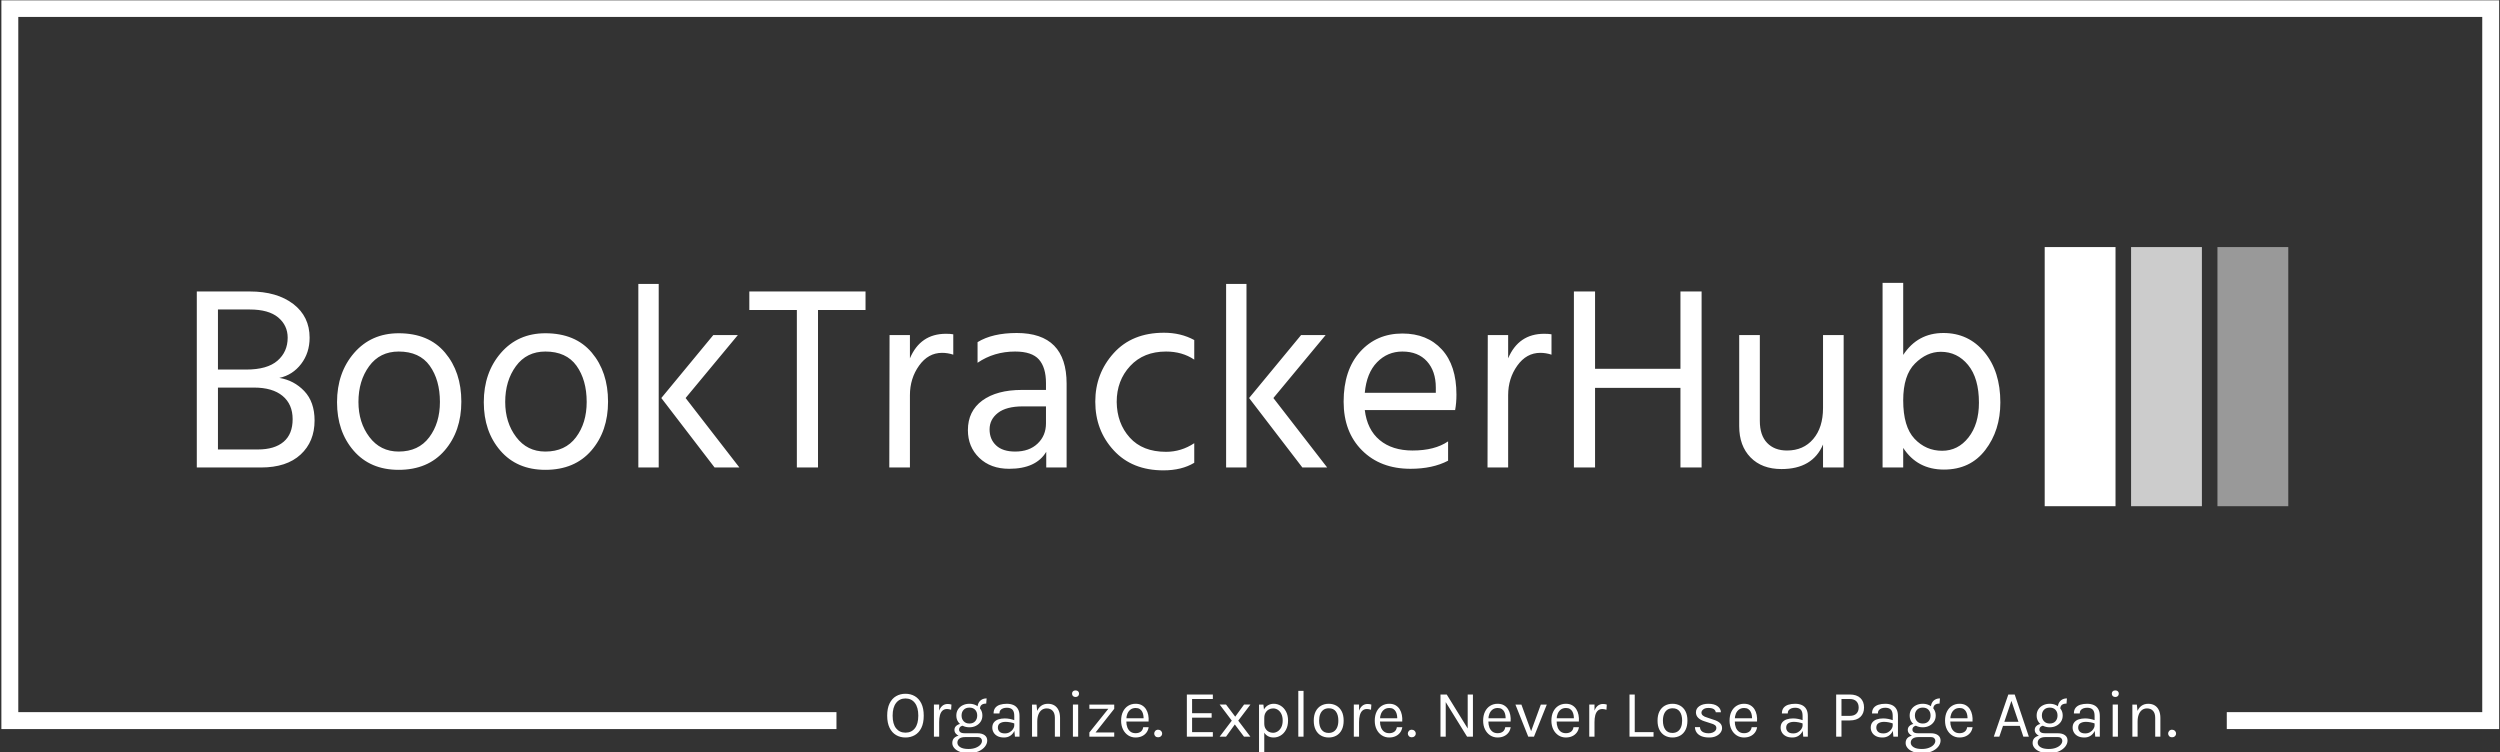 <svg xmlns="http://www.w3.org/2000/svg" version="1.1" xmlns:xlink="http://www.w3.org/1999/xlink" xmlns:svgjs="http://svgjs.dev/svgjs" width="2000" height="602" viewBox="0 0 2000 602"><rect x="0" y="0" width="2000" height="602" fill="#333333" stroke="none"/><g transform="matrix(1,0,0,1,0.213,0.288)"><svg viewBox="0 0 375 113" data-background-color="#ffffff" preserveAspectRatio="xMidYMid meet" height="602" width="2000" xmlns="http://www.w3.org/2000/svg" xmlns:xlink="http://www.w3.org/1999/xlink"><g id="tight-bounds" transform="matrix(1,0,0,1,-0.04,-0.054)"><svg viewBox="0 0 375.08 113.108" height="113.108" width="375.08"><g><svg></svg></g><g><svg viewBox="0 0 375.08 113.108" height="113.108" width="375.08"><g transform="matrix(1,0,0,1,-10.22,-68.86)"><path d="M10.22 178.34v-109.48h375.08v109.48l-40.9 0 0-2.539h38.361v-104.402h-370.002v104.402l122.862 0 0 2.539z" fill="#ffffff" fill-rule="nonzero" stroke="none" stroke-width="1" stroke-linecap="butt" stroke-linejoin="miter" stroke-miterlimit="10" stroke-dasharray="" stroke-dashoffset="0" font-family="none" font-weight="none" font-size="none" text-anchor="none" style="mix-blend-mode: normal" data-fill-palette-color="tertiary"></path><g><path d="M145.982 179.607v0c-0.525 0-0.993-0.121-1.406-0.363-0.414-0.242-0.74-0.606-0.978-1.091-0.239-0.487-0.359-1.095-0.36-1.824v0c0-0.74 0.12-1.352 0.36-1.838 0.238-0.487 0.564-0.85 0.978-1.09 0.413-0.241 0.882-0.361 1.406-0.361v0c0.525 0 0.994 0.121 1.409 0.363 0.413 0.242 0.739 0.607 0.978 1.094 0.238 0.488 0.357 1.099 0.357 1.832v0c0 0.736-0.119 1.347-0.357 1.834-0.239 0.486-0.566 0.847-0.978 1.085-0.414 0.239-0.884 0.359-1.409 0.359zM145.982 178.881v0c0.596 0 1.066-0.217 1.411-0.652 0.344-0.433 0.517-1.07 0.516-1.91v0c0-0.825-0.172-1.459-0.516-1.905-0.344-0.445-0.814-0.668-1.411-0.668v0c-0.588 0-1.056 0.223-1.404 0.67-0.348 0.448-0.523 1.085-0.522 1.913v0c0 0.837 0.174 1.472 0.522 1.904 0.348 0.432 0.816 0.648 1.404 0.648zM151.043 179.486h-0.787v-4.832h0.787zM151.043 177.307h-0.245c0-0.612 0.059-1.12 0.178-1.525 0.117-0.406 0.289-0.709 0.517-0.908 0.227-0.2 0.504-0.301 0.831-0.301v0c0.108 0 0.206 0.007 0.294 0.023 0.089 0.015 0.179 0.038 0.271 0.068v0l-0.051 0.777c-0.096-0.031-0.198-0.057-0.308-0.079-0.112-0.022-0.21-0.032-0.297-0.032v0c-0.286 0-0.517 0.081-0.692 0.244-0.175 0.163-0.302 0.392-0.381 0.688-0.078 0.296-0.117 0.644-0.117 1.045zM155.445 181.968v0c-0.494 0-0.923-0.07-1.287-0.21-0.363-0.139-0.644-0.325-0.844-0.559-0.2-0.234-0.301-0.492-0.3-0.775v0c0-0.373 0.137-0.658 0.411-0.855 0.273-0.196 0.627-0.295 1.062-0.295v0l0.433 0.273c-0.363 0-0.644 0.076-0.843 0.228-0.198 0.151-0.297 0.357-0.297 0.619v0c0 0.262 0.141 0.484 0.424 0.666 0.282 0.182 0.696 0.272 1.241 0.272v0c0.404 0 0.757-0.058 1.061-0.173 0.305-0.116 0.543-0.267 0.713-0.454 0.169-0.187 0.254-0.388 0.254-0.603v0c0-0.151-0.055-0.281-0.166-0.392-0.112-0.109-0.282-0.163-0.51-0.163v0h-1.877c-0.327 0-0.609-0.05-0.845-0.15-0.237-0.1-0.419-0.23-0.547-0.391-0.128-0.161-0.192-0.338-0.191-0.529v0c0-0.202 0.057-0.373 0.171-0.514 0.114-0.141 0.263-0.249 0.446-0.323 0.183-0.074 0.381-0.111 0.593-0.111v0l0.152 0.293c-0.101 0-0.202 0.023-0.305 0.068-0.104 0.044-0.19 0.112-0.258 0.202-0.069 0.089-0.103 0.2-0.103 0.335v0c0 0.155 0.064 0.284 0.191 0.387 0.128 0.105 0.36 0.157 0.696 0.158v0h1.877c0.455 0 0.812 0.096 1.071 0.286 0.261 0.192 0.391 0.46 0.392 0.803v0c0 0.316-0.112 0.619-0.337 0.91-0.226 0.292-0.549 0.531-0.969 0.716-0.421 0.187-0.924 0.28-1.509 0.281zM155.586 178.074v0c-0.37 0-0.703-0.074-1-0.222-0.299-0.148-0.534-0.355-0.707-0.621-0.174-0.265-0.26-0.572-0.26-0.922v0c0-0.354 0.087-0.663 0.26-0.929 0.172-0.266 0.408-0.472 0.707-0.617 0.297-0.147 0.631-0.22 1-0.22v0c0.359 0 0.686 0.073 0.981 0.22 0.295 0.145 0.529 0.351 0.704 0.617 0.175 0.265 0.262 0.574 0.262 0.929v0c0 0.35-0.087 0.657-0.262 0.922-0.175 0.266-0.41 0.473-0.704 0.621-0.295 0.148-0.621 0.222-0.981 0.222zM155.586 177.509v0c0.37 0 0.658-0.114 0.864-0.343 0.204-0.229 0.307-0.514 0.306-0.857v0c0-0.354-0.102-0.64-0.306-0.86-0.206-0.221-0.494-0.331-0.864-0.331v0c-0.367 0-0.656 0.11-0.865 0.331-0.21 0.219-0.315 0.506-0.315 0.86v0c0 0.343 0.105 0.629 0.315 0.857 0.21 0.229 0.498 0.343 0.865 0.343zM157.17 175.31v0l-0.373-0.152c0-0.282 0.056-0.531 0.167-0.744 0.11-0.214 0.268-0.38 0.472-0.498 0.206-0.12 0.45-0.18 0.733-0.18v0l-0.061 0.777c-0.303 0-0.535 0.065-0.696 0.194-0.161 0.129-0.242 0.33-0.242 0.603zM163.108 179.486h-0.686l-0.101-1.059v-2.068c0-0.434-0.093-0.747-0.278-0.936-0.184-0.19-0.461-0.284-0.832-0.285v0c-0.208 0-0.398 0.03-0.569 0.091-0.169 0.061-0.304 0.154-0.403 0.281-0.098 0.125-0.147 0.287-0.147 0.486v0h-0.878c0-0.35 0.085-0.632 0.256-0.846 0.172-0.214 0.408-0.369 0.708-0.464 0.301-0.096 0.646-0.143 1.033-0.143v0c0.37 0 0.697 0.062 0.983 0.186 0.286 0.125 0.51 0.323 0.672 0.593 0.161 0.27 0.242 0.623 0.242 1.057v0zM160.778 179.607v0c-0.397 0-0.725-0.071-0.985-0.212-0.258-0.141-0.451-0.325-0.579-0.55-0.128-0.225-0.192-0.461-0.192-0.711v0c0-0.327 0.081-0.593 0.244-0.796 0.163-0.206 0.385-0.356 0.668-0.452 0.282-0.096 0.601-0.143 0.955-0.144v0c0.252 0 0.504 0.025 0.758 0.075 0.254 0.051 0.502 0.12 0.745 0.208v0 0.494c-0.202-0.081-0.43-0.145-0.684-0.192-0.254-0.047-0.487-0.071-0.698-0.07v0c-0.323 0-0.595 0.067-0.818 0.2-0.222 0.132-0.333 0.358-0.332 0.677v0c0 0.235 0.085 0.437 0.254 0.606 0.169 0.168 0.441 0.252 0.815 0.252v0c0.262 0 0.498-0.061 0.708-0.184 0.21-0.124 0.376-0.278 0.498-0.462 0.124-0.186 0.186-0.371 0.186-0.555v0h0.192c0 0.323-0.07 0.622-0.21 0.898-0.14 0.276-0.339 0.498-0.597 0.666-0.26 0.168-0.569 0.252-0.928 0.252zM169.195 179.486h-0.777v-2.834c0-0.461-0.11-0.812-0.331-1.052-0.219-0.241-0.519-0.361-0.899-0.361v0c-0.289 0-0.539 0.079-0.751 0.236-0.213 0.159-0.376 0.385-0.49 0.68-0.114 0.293-0.172 0.644-0.172 1.051v0h-0.302c0-0.562 0.074-1.042 0.222-1.438 0.148-0.397 0.364-0.7 0.647-0.91 0.285-0.21 0.631-0.315 1.037-0.315v0c0.381 0 0.706 0.085 0.977 0.254 0.27 0.169 0.478 0.412 0.623 0.729 0.144 0.316 0.216 0.691 0.216 1.126v0zM165.775 179.486h-0.787v-4.822h0.676l0.111 1.11zM171.521 173.524v0c-0.161 0-0.289-0.046-0.383-0.139-0.094-0.093-0.141-0.215-0.141-0.365v0c0-0.148 0.047-0.266 0.141-0.353 0.094-0.087 0.222-0.131 0.383-0.131v0c0.161 0 0.289 0.044 0.384 0.131 0.094 0.087 0.141 0.205 0.141 0.353v0c0 0.151-0.047 0.272-0.141 0.365-0.094 0.093-0.222 0.139-0.384 0.139zM171.915 179.486h-0.787v-4.832h0.787zM177.332 179.486h-3.732v-0.635l2.844-3.551h-2.844v-0.636h3.732v0.636l-2.804 3.551h2.804zM180.544 179.607v0c-0.417 0-0.79-0.107-1.118-0.32-0.327-0.214-0.586-0.51-0.776-0.89-0.19-0.379-0.284-0.816-0.285-1.312v0c0-0.529 0.094-0.983 0.283-1.362 0.188-0.381 0.447-0.673 0.774-0.875 0.328-0.203 0.702-0.305 1.122-0.305v0c0.367 0 0.68 0.074 0.938 0.222 0.26 0.148 0.468 0.348 0.626 0.599 0.159 0.253 0.269 0.538 0.331 0.856 0.062 0.317 0.079 0.646 0.052 0.986v0h-3.49v-0.484h2.972l-0.232 0.151c0.009-0.199-0.002-0.397-0.035-0.595-0.031-0.199-0.09-0.381-0.177-0.547-0.087-0.167-0.21-0.301-0.369-0.401-0.157-0.101-0.359-0.151-0.606-0.151v0c-0.309 0-0.568 0.079-0.776 0.236-0.208 0.159-0.365 0.367-0.469 0.623-0.105 0.257-0.157 0.535-0.157 0.835v0 0.323c0 0.336 0.051 0.637 0.153 0.902 0.104 0.266 0.258 0.477 0.462 0.632 0.206 0.155 0.465 0.232 0.777 0.232v0c0.313 0 0.571-0.076 0.773-0.228 0.202-0.151 0.324-0.374 0.367-0.67v0h0.817c-0.05 0.32-0.164 0.595-0.343 0.825-0.178 0.23-0.404 0.407-0.68 0.531-0.276 0.125-0.587 0.188-0.934 0.187zM183.335 179.016v0c0-0.157 0.055-0.293 0.165-0.407 0.112-0.114 0.252-0.172 0.42-0.172v0c0.168 0 0.311 0.057 0.427 0.172 0.118 0.114 0.178 0.25 0.178 0.407v0c0 0.159-0.059 0.292-0.178 0.4-0.117 0.108-0.26 0.161-0.427 0.161v0c-0.168 0-0.308-0.054-0.42-0.163-0.11-0.11-0.165-0.243-0.165-0.398zM192.141 179.486h-3.904v-6.335h3.904v0.676h-3.117v2.128h2.936v0.676h-2.936v2.169h3.117zM194.119 179.486h-0.959l1.826-2.411-1.826-2.421h0.959l1.382 1.826 1.331-1.826h0.959l-1.836 2.421 1.826 2.411h-0.959l-1.382-1.836zM201.265 179.607v0c-0.352 0-0.659-0.081-0.92-0.242-0.261-0.161-0.462-0.397-0.603-0.708-0.141-0.312-0.212-0.691-0.212-1.138v0h0.333c0 0.299 0.063 0.551 0.188 0.757 0.124 0.204 0.286 0.36 0.486 0.466 0.2 0.106 0.413 0.159 0.637 0.159v0c0.242 0 0.474-0.07 0.696-0.21 0.222-0.14 0.404-0.346 0.545-0.617 0.141-0.273 0.212-0.609 0.212-1.009v0c0-0.383-0.065-0.712-0.194-0.984-0.129-0.272-0.303-0.48-0.522-0.626-0.218-0.144-0.46-0.216-0.727-0.216v0c-0.229 0-0.444 0.055-0.645 0.166-0.202 0.112-0.365 0.274-0.488 0.488-0.125 0.213-0.188 0.475-0.188 0.789v0h-0.333c0-0.468 0.077-0.861 0.232-1.179 0.155-0.317 0.365-0.557 0.632-0.718 0.265-0.161 0.562-0.242 0.891-0.242v0c0.377 0 0.728 0.101 1.056 0.303 0.326 0.202 0.589 0.491 0.79 0.867 0.202 0.377 0.303 0.827 0.303 1.352v0c0 0.531-0.102 0.987-0.305 1.366-0.203 0.381-0.469 0.672-0.799 0.874-0.33 0.202-0.685 0.303-1.065 0.302zM199.863 181.857h-0.787v-7.193h0.656l0.131 1.13zM205.76 179.486h-0.786v-6.88h0.786zM209.543 179.607v0c-0.434 0-0.821-0.096-1.158-0.288-0.338-0.191-0.604-0.475-0.799-0.852-0.195-0.377-0.293-0.841-0.292-1.392v0c0-0.554 0.098-1.019 0.292-1.394 0.195-0.375 0.461-0.659 0.799-0.851 0.338-0.191 0.724-0.286 1.158-0.287v0c0.43 0 0.814 0.096 1.152 0.287 0.338 0.192 0.603 0.476 0.797 0.851 0.194 0.375 0.291 0.84 0.291 1.394v0c0 0.551-0.097 1.016-0.291 1.392-0.194 0.377-0.459 0.66-0.797 0.852-0.338 0.192-0.722 0.289-1.152 0.288zM209.523 178.921v0c0.312 0 0.578-0.075 0.797-0.224 0.218-0.151 0.383-0.364 0.497-0.639 0.113-0.276 0.169-0.603 0.169-0.983v0c0-0.576-0.12-1.029-0.359-1.36-0.238-0.331-0.593-0.496-1.063-0.496v0c-0.316 0-0.583 0.075-0.801 0.224-0.217 0.149-0.381 0.363-0.495 0.642-0.112 0.277-0.167 0.607-0.167 0.99v0c0 0.568 0.12 1.018 0.359 1.35 0.241 0.331 0.595 0.496 1.063 0.496zM214.097 179.486h-0.787v-4.832h0.787zM214.097 177.307h-0.242c0-0.612 0.059-1.12 0.178-1.525 0.117-0.406 0.289-0.709 0.516-0.908 0.227-0.2 0.504-0.301 0.829-0.301v0c0.108 0 0.206 0.007 0.295 0.023 0.09 0.015 0.18 0.038 0.27 0.068v0l-0.05 0.777c-0.094-0.031-0.196-0.057-0.307-0.079-0.112-0.022-0.211-0.032-0.298-0.032v0c-0.285 0-0.515 0.081-0.69 0.244-0.175 0.163-0.302 0.392-0.382 0.688-0.079 0.296-0.119 0.644-0.119 1.045zM218.633 179.607v0c-0.417 0-0.79-0.107-1.118-0.32-0.328-0.214-0.587-0.51-0.777-0.89-0.19-0.379-0.284-0.816-0.284-1.312v0c0-0.529 0.094-0.983 0.282-1.362 0.188-0.381 0.446-0.673 0.773-0.875 0.328-0.203 0.703-0.305 1.124-0.305v0c0.366 0 0.679 0.074 0.938 0.222 0.258 0.148 0.467 0.348 0.625 0.599 0.157 0.253 0.267 0.538 0.329 0.856 0.063 0.317 0.081 0.646 0.055 0.986v0h-3.491v-0.484h2.97l-0.232 0.151c0.011-0.199 0-0.397-0.032-0.595-0.032-0.199-0.092-0.381-0.18-0.547-0.087-0.167-0.21-0.301-0.367-0.401-0.159-0.101-0.36-0.151-0.605-0.151v0c-0.309 0-0.568 0.079-0.777 0.236-0.208 0.159-0.365 0.367-0.47 0.623-0.104 0.257-0.155 0.535-0.155 0.835v0 0.323c0 0.336 0.051 0.637 0.153 0.902 0.102 0.266 0.256 0.477 0.462 0.632 0.204 0.155 0.463 0.232 0.777 0.232v0c0.312 0 0.569-0.076 0.77-0.228 0.202-0.151 0.325-0.374 0.37-0.67v0h0.817c-0.051 0.32-0.165 0.595-0.343 0.825-0.179 0.23-0.406 0.407-0.682 0.531-0.276 0.125-0.586 0.188-0.932 0.187zM221.421 179.016v0c0-0.157 0.056-0.293 0.168-0.407 0.11-0.114 0.25-0.172 0.417-0.172v0c0.168 0 0.311 0.057 0.43 0.172 0.117 0.114 0.176 0.25 0.176 0.407v0c0 0.159-0.059 0.292-0.176 0.4-0.118 0.108-0.262 0.161-0.43 0.161v0c-0.168 0-0.307-0.054-0.417-0.163-0.112-0.11-0.167-0.243-0.168-0.398zM226.324 179.486v-6.335h0.938l3.218 5.215h-0.07v-5.215h0.786v6.335h-0.877l-3.329-5.387h0.121v5.387zM234.909 179.607v0c-0.417 0-0.79-0.107-1.118-0.32-0.327-0.214-0.586-0.51-0.777-0.89-0.19-0.379-0.284-0.816-0.284-1.312v0c0-0.529 0.094-0.983 0.282-1.362 0.188-0.381 0.447-0.673 0.775-0.875 0.328-0.203 0.702-0.305 1.122-0.305v0c0.367 0 0.68 0.074 0.938 0.222 0.26 0.148 0.468 0.348 0.626 0.599 0.159 0.253 0.269 0.538 0.33 0.856 0.062 0.317 0.079 0.646 0.053 0.986v0h-3.491v-0.484h2.972l-0.232 0.151c0.009-0.199-0.002-0.397-0.034-0.595-0.031-0.199-0.09-0.381-0.177-0.547-0.087-0.167-0.21-0.301-0.37-0.401-0.157-0.101-0.359-0.151-0.605-0.151v0c-0.309 0-0.568 0.079-0.777 0.236-0.208 0.159-0.365 0.367-0.468 0.623-0.105 0.257-0.157 0.535-0.157 0.835v0 0.323c0 0.336 0.051 0.637 0.153 0.902 0.104 0.266 0.258 0.477 0.462 0.632 0.206 0.155 0.465 0.232 0.777 0.232v0c0.313 0 0.571-0.076 0.773-0.228 0.202-0.151 0.324-0.374 0.367-0.67v0h0.817c-0.05 0.32-0.164 0.595-0.343 0.825-0.178 0.23-0.404 0.407-0.68 0.531-0.276 0.125-0.587 0.188-0.934 0.187zM239.505 179.486l-1.927-4.822h0.898l1.513 4.146h-0.111l1.514-4.146h0.897l-1.926 4.822zM245.158 179.607v0c-0.417 0-0.79-0.107-1.117-0.32-0.327-0.214-0.586-0.51-0.777-0.89-0.19-0.379-0.284-0.816-0.285-1.312v0c0-0.529 0.094-0.983 0.283-1.362 0.188-0.381 0.447-0.673 0.775-0.875 0.328-0.203 0.702-0.305 1.121-0.305v0c0.367 0 0.68 0.074 0.939 0.222 0.26 0.148 0.468 0.348 0.625 0.599 0.159 0.253 0.269 0.538 0.331 0.856 0.062 0.317 0.079 0.646 0.052 0.986v0h-3.49v-0.484h2.972l-0.232 0.151c0.009-0.199-0.002-0.397-0.034-0.595-0.031-0.199-0.09-0.381-0.178-0.547-0.087-0.167-0.21-0.301-0.369-0.401-0.157-0.101-0.359-0.151-0.605-0.151v0c-0.309 0-0.568 0.079-0.777 0.236-0.208 0.159-0.365 0.367-0.468 0.623-0.105 0.257-0.157 0.535-0.158 0.835v0 0.323c0 0.336 0.051 0.637 0.154 0.902 0.104 0.266 0.258 0.477 0.462 0.632 0.206 0.155 0.465 0.232 0.776 0.232v0c0.313 0 0.571-0.076 0.773-0.228 0.202-0.151 0.324-0.374 0.367-0.67v0h0.818c-0.05 0.32-0.164 0.595-0.343 0.825-0.178 0.23-0.404 0.407-0.68 0.531-0.276 0.125-0.587 0.188-0.935 0.187zM249.452 179.486h-0.787v-4.832h0.787zM249.452 177.307h-0.242c0-0.612 0.059-1.12 0.175-1.525 0.118-0.406 0.291-0.709 0.517-0.908 0.227-0.2 0.504-0.301 0.831-0.301v0c0.108 0 0.206 0.007 0.295 0.023 0.089 0.015 0.179 0.038 0.27 0.068v0l-0.05 0.777c-0.094-0.031-0.197-0.057-0.309-0.079-0.11-0.022-0.209-0.032-0.297-0.032v0c-0.286 0-0.517 0.081-0.692 0.244-0.175 0.163-0.302 0.392-0.381 0.688-0.078 0.296-0.117 0.644-0.117 1.045zM254.708 173.151h0.787v5.649h2.824v0.686h-3.611zM261.168 179.607v0c-0.433 0-0.819-0.096-1.158-0.288-0.338-0.191-0.604-0.475-0.799-0.852-0.195-0.377-0.293-0.841-0.292-1.392v0c0-0.554 0.098-1.019 0.292-1.394 0.195-0.375 0.461-0.659 0.799-0.851 0.339-0.191 0.725-0.286 1.158-0.287v0c0.43 0 0.814 0.096 1.152 0.287 0.339 0.192 0.605 0.476 0.797 0.851 0.194 0.375 0.291 0.84 0.291 1.394v0c0 0.551-0.097 1.016-0.291 1.392-0.192 0.377-0.458 0.66-0.797 0.852-0.338 0.192-0.722 0.289-1.152 0.288zM261.148 178.921v0c0.313 0 0.579-0.075 0.797-0.224 0.219-0.151 0.385-0.364 0.496-0.639 0.113-0.276 0.169-0.603 0.17-0.983v0c0-0.576-0.119-1.029-0.357-1.36-0.239-0.331-0.595-0.496-1.066-0.496v0c-0.316 0-0.582 0.075-0.799 0.224-0.217 0.149-0.381 0.363-0.494 0.642-0.113 0.277-0.169 0.607-0.169 0.99v0c0 0.568 0.12 1.018 0.361 1.35 0.241 0.331 0.595 0.496 1.061 0.496zM266.672 179.607v0c-0.468 0-0.858-0.067-1.17-0.199-0.313-0.133-0.551-0.316-0.712-0.549-0.161-0.234-0.247-0.502-0.256-0.805v0h0.756c0.016 0.305 0.139 0.535 0.369 0.688 0.231 0.153 0.545 0.23 0.943 0.23v0c0.208 0 0.4-0.034 0.575-0.101 0.175-0.067 0.314-0.159 0.417-0.277 0.105-0.118 0.157-0.252 0.158-0.399v0c0-0.188-0.069-0.336-0.208-0.444-0.137-0.108-0.357-0.202-0.66-0.282v0l-0.938-0.303c-0.408-0.128-0.72-0.303-0.936-0.527-0.217-0.225-0.325-0.493-0.325-0.805v0c0-0.39 0.172-0.703 0.514-0.938 0.343-0.235 0.794-0.353 1.352-0.353v0c0.592 0 1.051 0.121 1.376 0.363 0.327 0.242 0.497 0.545 0.511 0.908v0h-0.777c-0.031-0.213-0.139-0.373-0.323-0.482-0.186-0.109-0.448-0.163-0.787-0.163v0c-0.327 0-0.582 0.073-0.764 0.219-0.183 0.145-0.274 0.307-0.275 0.487v0c0 0.332 0.286 0.578 0.858 0.736v0l0.958 0.323c0.413 0.124 0.73 0.286 0.95 0.488 0.221 0.203 0.331 0.461 0.331 0.773v0c0 0.242-0.079 0.471-0.238 0.686-0.157 0.215-0.381 0.39-0.67 0.525-0.289 0.135-0.632 0.202-1.029 0.201zM271.912 179.607v0c-0.417 0-0.79-0.107-1.118-0.32-0.327-0.214-0.586-0.51-0.777-0.89-0.19-0.379-0.284-0.816-0.284-1.312v0c0-0.529 0.094-0.983 0.282-1.362 0.188-0.381 0.447-0.673 0.775-0.875 0.328-0.203 0.702-0.305 1.122-0.305v0c0.367 0 0.68 0.074 0.938 0.222 0.26 0.148 0.468 0.348 0.626 0.599 0.159 0.253 0.269 0.538 0.331 0.856 0.062 0.317 0.079 0.646 0.052 0.986v0h-3.49v-0.484h2.972l-0.233 0.151c0.009-0.199-0.002-0.397-0.034-0.595-0.031-0.199-0.09-0.381-0.177-0.547-0.087-0.167-0.21-0.301-0.37-0.401-0.157-0.101-0.359-0.151-0.605-0.151v0c-0.309 0-0.568 0.079-0.777 0.236-0.208 0.159-0.365 0.367-0.468 0.623-0.105 0.257-0.157 0.535-0.157 0.835v0 0.323c0 0.336 0.051 0.637 0.153 0.902 0.104 0.266 0.258 0.477 0.462 0.632 0.206 0.155 0.465 0.232 0.777 0.232v0c0.313 0 0.571-0.076 0.773-0.228 0.202-0.151 0.324-0.374 0.367-0.67v0h0.817c-0.05 0.32-0.164 0.595-0.343 0.825-0.178 0.23-0.404 0.407-0.68 0.531-0.276 0.125-0.587 0.188-0.934 0.187zM281.486 179.486h-0.686l-0.101-1.059v-2.068c0-0.434-0.092-0.747-0.277-0.936-0.186-0.19-0.463-0.284-0.833-0.285v0c-0.208 0-0.397 0.03-0.567 0.091-0.169 0.061-0.304 0.154-0.403 0.281-0.1 0.125-0.149 0.287-0.15 0.486v0h-0.877c0-0.35 0.086-0.632 0.258-0.846 0.171-0.214 0.407-0.369 0.708-0.464 0.301-0.096 0.645-0.143 1.031-0.143v0c0.37 0 0.698 0.062 0.985 0.186 0.285 0.125 0.508 0.323 0.67 0.593 0.161 0.27 0.242 0.623 0.242 1.057v0zM279.155 179.607v0c-0.397 0-0.724-0.071-0.982-0.212-0.26-0.141-0.453-0.325-0.581-0.55-0.128-0.225-0.192-0.461-0.192-0.711v0c0-0.327 0.081-0.593 0.244-0.796 0.164-0.206 0.387-0.356 0.67-0.452 0.282-0.096 0.6-0.143 0.952-0.144v0c0.253 0 0.506 0.025 0.759 0.075 0.254 0.051 0.502 0.12 0.744 0.208v0 0.494c-0.202-0.081-0.43-0.145-0.684-0.192-0.253-0.047-0.486-0.071-0.698-0.07v0c-0.323 0-0.595 0.067-0.817 0.2-0.222 0.132-0.333 0.358-0.333 0.677v0c0 0.235 0.085 0.437 0.254 0.606 0.171 0.168 0.443 0.252 0.816 0.252v0c0.262 0 0.498-0.061 0.708-0.184 0.211-0.124 0.378-0.278 0.5-0.462 0.122-0.186 0.184-0.371 0.184-0.555v0h0.191c0 0.323-0.07 0.622-0.209 0.898-0.139 0.276-0.338 0.498-0.598 0.666-0.258 0.168-0.568 0.252-0.928 0.252zM286.54 179.486h-0.797v-6.335h2.038c0.697 0 1.229 0.176 1.596 0.527 0.369 0.351 0.553 0.828 0.552 1.43v0c0 0.595-0.184 1.066-0.552 1.414-0.367 0.348-0.899 0.523-1.596 0.523v0h-1.241zM286.54 173.827v2.532h1.241c0.441 0 0.775-0.113 1-0.339 0.227-0.225 0.341-0.529 0.341-0.912v0c0-0.39-0.114-0.701-0.341-0.934-0.226-0.231-0.56-0.347-1-0.347v0zM295.02 179.486h-0.686l-0.101-1.059v-2.068c0-0.434-0.093-0.747-0.278-0.936-0.184-0.19-0.461-0.284-0.832-0.285v0c-0.208 0-0.398 0.03-0.569 0.091-0.169 0.061-0.304 0.154-0.403 0.281-0.098 0.125-0.147 0.287-0.148 0.486v0h-0.877c0-0.35 0.085-0.632 0.256-0.846 0.172-0.214 0.408-0.369 0.708-0.464 0.301-0.096 0.646-0.143 1.033-0.143v0c0.37 0 0.697 0.062 0.983 0.186 0.286 0.125 0.51 0.323 0.672 0.593 0.161 0.27 0.242 0.623 0.242 1.057v0zM292.689 179.607v0c-0.397 0-0.725-0.071-0.984-0.212-0.258-0.141-0.451-0.325-0.579-0.55-0.128-0.225-0.192-0.461-0.192-0.711v0c0-0.327 0.081-0.593 0.244-0.796 0.163-0.206 0.385-0.356 0.668-0.452 0.282-0.096 0.601-0.143 0.954-0.144v0c0.252 0 0.504 0.025 0.759 0.075 0.254 0.051 0.502 0.12 0.745 0.208v0 0.494c-0.202-0.081-0.43-0.145-0.684-0.192-0.254-0.047-0.487-0.071-0.699-0.07v0c-0.323 0-0.595 0.067-0.817 0.2-0.222 0.132-0.333 0.358-0.333 0.677v0c0 0.235 0.085 0.437 0.255 0.606 0.169 0.168 0.441 0.252 0.815 0.252v0c0.262 0 0.498-0.061 0.708-0.184 0.21-0.124 0.376-0.278 0.498-0.462 0.124-0.186 0.186-0.371 0.186-0.555v0h0.192c0 0.323-0.07 0.622-0.21 0.898-0.14 0.276-0.339 0.498-0.597 0.666-0.26 0.168-0.569 0.252-0.929 0.252zM298.605 181.968v0c-0.494 0-0.922-0.07-1.285-0.21-0.365-0.139-0.646-0.325-0.845-0.559-0.2-0.234-0.301-0.492-0.301-0.775v0c0-0.373 0.137-0.658 0.411-0.855 0.274-0.196 0.628-0.295 1.062-0.295v0l0.434 0.273c-0.363 0-0.644 0.076-0.842 0.228-0.199 0.151-0.299 0.357-0.298 0.619v0c0 0.262 0.141 0.484 0.423 0.666 0.282 0.182 0.696 0.272 1.241 0.272v0c0.404 0 0.757-0.058 1.061-0.173 0.305-0.116 0.543-0.267 0.713-0.454 0.169-0.187 0.254-0.388 0.254-0.603v0c0-0.151-0.055-0.281-0.166-0.392-0.112-0.109-0.282-0.163-0.51-0.163v0h-1.876c-0.326 0-0.607-0.05-0.846-0.15-0.237-0.1-0.419-0.23-0.547-0.391-0.128-0.161-0.192-0.338-0.191-0.529v0c0-0.202 0.057-0.373 0.171-0.514 0.114-0.141 0.263-0.249 0.446-0.323 0.184-0.074 0.382-0.111 0.593-0.111v0l0.152 0.293c-0.101 0-0.202 0.023-0.305 0.068-0.102 0.044-0.188 0.112-0.258 0.202-0.069 0.089-0.103 0.2-0.103 0.335v0c0 0.155 0.064 0.284 0.191 0.387 0.128 0.105 0.36 0.157 0.697 0.158v0h1.876c0.455 0 0.812 0.096 1.071 0.286 0.261 0.192 0.391 0.46 0.392 0.803v0c0 0.316-0.112 0.619-0.337 0.91-0.226 0.292-0.549 0.531-0.969 0.716-0.421 0.187-0.924 0.28-1.509 0.281zM298.746 178.074v0c-0.37 0-0.703-0.074-1-0.222-0.297-0.148-0.533-0.355-0.707-0.621-0.174-0.265-0.26-0.572-0.26-0.922v0c0-0.354 0.087-0.663 0.26-0.929 0.174-0.266 0.409-0.472 0.707-0.617 0.297-0.147 0.631-0.22 1-0.22v0c0.36 0 0.687 0.073 0.981 0.22 0.295 0.145 0.529 0.351 0.704 0.617 0.175 0.265 0.262 0.574 0.262 0.929v0c0 0.35-0.087 0.657-0.262 0.922-0.175 0.266-0.41 0.473-0.704 0.621-0.293 0.148-0.62 0.222-0.981 0.222zM298.746 177.509v0c0.37 0 0.658-0.114 0.864-0.343 0.204-0.229 0.307-0.514 0.307-0.857v0c0-0.354-0.102-0.64-0.307-0.86-0.206-0.221-0.494-0.331-0.864-0.331v0c-0.366 0-0.654 0.11-0.865 0.331-0.21 0.219-0.315 0.506-0.315 0.86v0c0 0.343 0.105 0.629 0.315 0.857 0.211 0.229 0.5 0.343 0.865 0.343zM300.33 175.31v0l-0.373-0.152c0-0.282 0.056-0.531 0.167-0.744 0.11-0.214 0.268-0.38 0.475-0.498 0.204-0.12 0.448-0.18 0.73-0.18v0l-0.061 0.777c-0.303 0-0.535 0.065-0.696 0.194-0.161 0.129-0.242 0.33-0.242 0.603zM304.271 179.607v0c-0.417 0-0.79-0.107-1.118-0.32-0.328-0.214-0.587-0.51-0.777-0.89-0.19-0.379-0.284-0.816-0.284-1.312v0c0-0.529 0.094-0.983 0.282-1.362 0.188-0.381 0.446-0.673 0.773-0.875 0.328-0.203 0.703-0.305 1.124-0.305v0c0.366 0 0.679 0.074 0.938 0.222 0.258 0.148 0.467 0.348 0.625 0.599 0.157 0.253 0.267 0.538 0.329 0.856 0.063 0.317 0.081 0.646 0.055 0.986v0h-3.491v-0.484h2.97l-0.232 0.151c0.011-0.199 0-0.397-0.032-0.595-0.032-0.199-0.092-0.381-0.18-0.547-0.087-0.167-0.21-0.301-0.367-0.401-0.159-0.101-0.36-0.151-0.605-0.151v0c-0.309 0-0.568 0.079-0.777 0.236-0.208 0.159-0.365 0.367-0.47 0.623-0.104 0.257-0.155 0.535-0.156 0.835v0 0.323c0 0.336 0.051 0.637 0.154 0.902 0.102 0.266 0.256 0.477 0.462 0.632 0.204 0.155 0.463 0.232 0.777 0.232v0c0.312 0 0.569-0.076 0.77-0.228 0.202-0.151 0.325-0.374 0.37-0.67v0h0.817c-0.051 0.32-0.165 0.595-0.343 0.825-0.179 0.23-0.406 0.407-0.682 0.531-0.276 0.125-0.586 0.188-0.932 0.187zM310.241 179.486h-0.827l2.181-6.335h0.958l2.126 6.335h-0.827l-0.534-1.624h-2.522zM312.057 174.109l-1.06 3.138h2.119zM317.672 181.968v0c-0.494 0-0.922-0.07-1.286-0.21-0.365-0.139-0.646-0.325-0.845-0.559-0.2-0.234-0.301-0.492-0.301-0.775v0c0-0.373 0.137-0.658 0.412-0.855 0.274-0.196 0.628-0.295 1.061-0.295v0l0.434 0.273c-0.363 0-0.644 0.076-0.841 0.228-0.199 0.151-0.299 0.357-0.299 0.619v0c0 0.262 0.141 0.484 0.424 0.666 0.282 0.182 0.696 0.272 1.241 0.272v0c0.404 0 0.757-0.058 1.061-0.173 0.305-0.116 0.543-0.267 0.712-0.454 0.169-0.187 0.254-0.388 0.254-0.603v0c0-0.151-0.055-0.281-0.165-0.392-0.112-0.109-0.282-0.163-0.511-0.163v0h-1.876c-0.326 0-0.607-0.05-0.845-0.15-0.237-0.1-0.419-0.23-0.547-0.391-0.128-0.161-0.192-0.338-0.192-0.529v0c0-0.202 0.057-0.373 0.172-0.514 0.114-0.141 0.263-0.249 0.446-0.323 0.184-0.074 0.382-0.111 0.593-0.111v0l0.151 0.293c-0.101 0-0.202 0.023-0.305 0.068-0.102 0.044-0.188 0.112-0.258 0.202-0.069 0.089-0.103 0.2-0.103 0.335v0c0 0.155 0.064 0.284 0.192 0.387 0.128 0.105 0.36 0.157 0.696 0.158v0h1.876c0.455 0 0.812 0.096 1.072 0.286 0.261 0.192 0.391 0.46 0.391 0.803v0c0 0.316-0.112 0.619-0.337 0.91-0.226 0.292-0.549 0.531-0.968 0.716-0.421 0.187-0.924 0.28-1.509 0.281zM317.813 178.074v0c-0.37 0-0.703-0.074-1.001-0.222-0.297-0.148-0.533-0.355-0.706-0.621-0.174-0.265-0.26-0.572-0.26-0.922v0c0-0.354 0.087-0.663 0.26-0.929 0.174-0.266 0.409-0.472 0.706-0.617 0.297-0.147 0.631-0.22 1.001-0.22v0c0.36 0 0.687 0.073 0.98 0.22 0.295 0.145 0.529 0.351 0.705 0.617 0.175 0.265 0.262 0.574 0.262 0.929v0c0 0.35-0.087 0.657-0.262 0.922-0.175 0.266-0.41 0.473-0.705 0.621-0.293 0.148-0.62 0.222-0.98 0.222zM317.813 177.509v0c0.37 0 0.658-0.114 0.863-0.343 0.204-0.229 0.307-0.514 0.307-0.857v0c0-0.354-0.102-0.64-0.307-0.86-0.206-0.221-0.494-0.331-0.863-0.331v0c-0.366 0-0.654 0.11-0.866 0.331-0.21 0.219-0.315 0.506-0.314 0.86v0c0 0.343 0.105 0.629 0.314 0.857 0.211 0.229 0.5 0.343 0.866 0.343zM319.397 175.31v0l-0.374-0.152c0-0.282 0.056-0.531 0.168-0.744 0.11-0.214 0.268-0.38 0.474-0.498 0.204-0.12 0.448-0.18 0.73-0.18v0l-0.06 0.777c-0.303 0-0.535 0.065-0.696 0.194-0.161 0.129-0.242 0.33-0.242 0.603zM325.335 179.486h-0.686l-0.101-1.059v-2.068c0-0.434-0.093-0.747-0.279-0.936-0.184-0.19-0.461-0.284-0.831-0.285v0c-0.208 0-0.398 0.03-0.569 0.091-0.169 0.061-0.304 0.154-0.404 0.281-0.098 0.125-0.147 0.287-0.147 0.486v0h-0.877c0-0.35 0.085-0.632 0.256-0.846 0.172-0.214 0.408-0.369 0.708-0.464 0.301-0.096 0.646-0.143 1.033-0.143v0c0.37 0 0.697 0.062 0.983 0.186 0.286 0.125 0.51 0.323 0.671 0.593 0.161 0.27 0.242 0.623 0.243 1.057v0zM323.004 179.607v0c-0.397 0-0.725-0.071-0.984-0.212-0.258-0.141-0.451-0.325-0.579-0.55-0.128-0.225-0.192-0.461-0.192-0.711v0c0-0.327 0.081-0.593 0.244-0.796 0.163-0.206 0.385-0.356 0.668-0.452 0.282-0.096 0.601-0.143 0.954-0.144v0c0.252 0 0.504 0.025 0.759 0.075 0.254 0.051 0.502 0.12 0.744 0.208v0 0.494c-0.202-0.081-0.43-0.145-0.684-0.192-0.254-0.047-0.487-0.071-0.698-0.07v0c-0.323 0-0.595 0.067-0.817 0.2-0.222 0.132-0.333 0.358-0.333 0.677v0c0 0.235 0.085 0.437 0.254 0.606 0.169 0.168 0.441 0.252 0.815 0.252v0c0.262 0 0.498-0.061 0.709-0.184 0.21-0.124 0.376-0.278 0.498-0.462 0.124-0.186 0.186-0.371 0.186-0.555v0h0.191c0 0.323-0.07 0.622-0.21 0.898-0.14 0.276-0.339 0.498-0.597 0.666-0.26 0.168-0.569 0.252-0.928 0.252zM327.659 173.524v0c-0.161 0-0.289-0.046-0.384-0.139-0.094-0.093-0.141-0.215-0.141-0.365v0c0-0.148 0.047-0.266 0.141-0.353 0.094-0.087 0.222-0.131 0.384-0.131v0c0.161 0 0.289 0.044 0.383 0.131 0.094 0.087 0.141 0.205 0.141 0.353v0c0 0.151-0.047 0.272-0.141 0.365-0.094 0.093-0.222 0.139-0.383 0.139zM328.052 179.486h-0.787v-4.832h0.787zM334.428 179.486h-0.777v-2.834c0-0.461-0.11-0.812-0.331-1.052-0.221-0.241-0.521-0.361-0.9-0.361v0c-0.289 0-0.539 0.079-0.75 0.236-0.213 0.159-0.376 0.385-0.49 0.68-0.114 0.293-0.172 0.644-0.172 1.051v0h-0.303c0-0.562 0.074-1.042 0.222-1.438 0.148-0.397 0.364-0.7 0.648-0.91 0.285-0.21 0.631-0.315 1.037-0.315v0c0.381 0 0.706 0.085 0.977 0.254 0.27 0.169 0.478 0.412 0.623 0.729 0.144 0.316 0.216 0.691 0.216 1.126v0zM331.008 179.486h-0.787v-4.822h0.676l0.111 1.11zM335.592 179.016v0c0-0.157 0.056-0.293 0.168-0.407 0.11-0.114 0.25-0.172 0.417-0.172v0c0.168 0 0.311 0.057 0.43 0.172 0.117 0.114 0.176 0.25 0.176 0.407v0c0 0.159-0.059 0.292-0.176 0.4-0.118 0.108-0.262 0.161-0.43 0.161v0c-0.168 0-0.307-0.054-0.417-0.163-0.112-0.11-0.167-0.243-0.168-0.398z" fill="#ffffff" fill-rule="nonzero" stroke="none" stroke-width="1" stroke-linecap="butt" stroke-linejoin="miter" stroke-miterlimit="10" stroke-dasharray="" stroke-dashoffset="0" font-family="none" font-weight="none" font-size="none" text-anchor="none" style="mix-blend-mode: normal" data-fill-palette-color="secondary"></path></g></g><g transform="matrix(1,0,0,1,29.332,37.098)"><svg viewBox="0 0 316.416 38.912" height="38.912" width="316.416"><g><svg viewBox="0 0 369.638 45.457" height="38.912" width="316.416"><g transform="matrix(1,0,0,1,0,6.282)"><svg viewBox="0 0 316.416 32.892" height="32.892" width="316.416"><g id="textblocktransform"><svg viewBox="0 0 316.416 32.892" height="32.892" width="316.416" id="textblock"><g><svg viewBox="0 0 316.416 32.892" height="32.892" width="316.416"><g transform="matrix(1,0,0,1,0,0)"><svg width="316.416" viewBox="3.85 -35.35 345.32 35.9" height="32.892" data-palette-color="#4d331f"><path d="M16.15 0L16.15 0 3.85 0 3.85-33.7 14-33.7Q19.2-33.7 22.33-31.3 25.45-28.9 25.45-24.85L25.45-24.85Q25.45-21.95 23.83-19.83 22.2-17.7 19.65-17.15L19.65-17.15Q22.45-16.7 24.43-14.63 26.4-12.55 26.4-9L26.4-9Q26.4-4.95 23.73-2.48 21.05 0 16.15 0ZM14-30.25L14-30.25 7.9-30.25 7.9-18.75 13.3-18.75Q17.35-18.75 19.3-20.45 21.25-22.15 21.25-24.85L21.25-24.85Q21.25-27.2 19.43-28.73 17.6-30.25 14-30.25ZM14.8-15.3L14.8-15.3 7.9-15.3 7.9-3.45 15.55-3.45Q18.75-3.45 20.48-4.93 22.2-6.4 22.2-9.25 22.2-12.1 20.28-13.7 18.35-15.3 14.8-15.3ZM54.5-12.6L54.5-12.6Q54.5-6.95 51.3-3.25 48.1 0.45 42.5 0.45L42.5 0.45Q37.05 0.45 33.87-3.23 30.7-6.9 30.7-12.5L30.7-12.5Q30.7-18.15 33.97-21.93 37.25-25.7 42.5-25.7L42.5-25.7Q48.25-25.7 51.37-22 54.5-18.3 54.5-12.6ZM34.8-12.55L34.8-12.55Q34.8-8.6 36.9-5.83 39-3.05 42.5-3.05L42.5-3.05Q46.3-3.05 48.35-5.78 50.4-8.5 50.4-12.55L50.4-12.55Q50.4-16.75 48.45-19.48 46.5-22.2 42.5-22.2L42.5-22.2Q38.9-22.2 36.85-19.4 34.8-16.6 34.8-12.55ZM82.59-12.6L82.59-12.6Q82.59-6.95 79.4-3.25 76.2 0.45 70.59 0.45L70.59 0.45Q65.15 0.45 61.97-3.23 58.8-6.9 58.8-12.5L58.8-12.5Q58.8-18.15 62.07-21.93 65.34-25.7 70.59-25.7L70.59-25.7Q76.34-25.7 79.47-22 82.59-18.3 82.59-12.6ZM62.9-12.55L62.9-12.55Q62.9-8.6 65-5.83 67.09-3.05 70.59-3.05L70.59-3.05Q74.4-3.05 76.45-5.78 78.5-8.5 78.5-12.55L78.5-12.55Q78.5-16.75 76.55-19.48 74.59-22.2 70.59-22.2L70.59-22.2Q67-22.2 64.95-19.4 62.9-16.6 62.9-12.55ZM92.29-35.15L92.29 0 88.39 0 88.39-35.15 92.29-35.15ZM107.44-25.35L97.44-13.3 107.74 0 102.99 0 92.79-13.3 102.74-25.35 107.44-25.35ZM131.89-33.7L131.89-30.15 122.79-30.15 122.79 0 118.74 0 118.74-30.15 109.64-30.15 109.64-33.7 131.89-33.7ZM140.39-13.85L140.39 0 136.44 0 136.49-25.35 140.39-25.35 140.39-20.9Q142.39-25.6 147.29-25.6L147.29-25.6Q148.19-25.6 148.69-25.5L148.69-25.5 148.69-21.6Q147.64-21.95 146.54-21.95L146.54-21.95Q143.89-21.95 142.14-19.5 140.39-17.05 140.39-13.85L140.39-13.85ZM160.54-3.05L160.54-3.05Q163.24-3.05 164.84-4.58 166.44-6.1 166.44-8.45L166.44-8.45 166.44-11.7 162.04-11.7Q158.84-11.7 157.24-10.45 155.64-9.2 155.64-7.3 155.64-5.4 156.89-4.23 158.14-3.05 160.54-3.05ZM166.49 0L166.49-3Q164.54 0.25 159.39 0.25L159.39 0.25Q155.84 0.25 153.66-1.85 151.49-3.95 151.49-7.15L151.49-7.15Q151.49-10.8 154.26-12.83 157.04-14.85 161.84-14.85L161.84-14.85 166.44-14.85 166.44-16.15Q166.44-19.15 165.09-20.68 163.74-22.2 160.54-22.2L160.54-22.2Q156.49-22.2 153.34-20.05L153.34-20.05 153.34-24Q156.19-25.75 160.84-25.75L160.84-25.75Q170.39-25.75 170.39-16.05L170.39-16.05 170.39 0 166.49 0ZM194.83-4.65L194.83-0.9Q192.43 0.55 188.93 0.55L188.93 0.55Q182.93 0.55 179.41-3.28 175.88-7.1 175.88-12.6L175.88-12.6Q175.88-18 179.41-21.9 182.93-25.8 189.03-25.8L189.03-25.8Q192.28-25.8 194.83-24.4L194.83-24.4 194.83-20.65Q192.53-22.2 189.43-22.2L189.43-22.2Q185.13-22.2 182.56-19.43 179.98-16.65 179.98-12.55L179.98-12.55Q180.03-8.45 182.48-5.73 184.93-3 189.43-3L189.43-3Q192.33-3 194.83-4.65L194.83-4.65ZM204.83-35.15L204.83 0 200.93 0 200.93-35.15 204.83-35.15ZM219.98-25.35L209.98-13.3 220.28 0 215.53 0 205.33-13.3 215.28-25.35 219.98-25.35ZM243.43-5L243.43-1.3Q240.48 0.25 236.23 0.25L236.23 0.25Q230.48 0.25 226.95-3.28 223.43-6.8 223.43-12.6L223.43-12.6Q223.43-18.65 226.58-22.15 229.73-25.65 234.68-25.65L234.68-25.65Q239.43-25.65 242.23-22.6 245.03-19.55 245.03-13.95L245.03-13.95Q245.03-12.35 244.78-11L244.78-11 227.48-11Q227.93-7.25 230.33-5.25 232.73-3.25 236.63-3.25L236.63-3.25Q240.88-3.25 243.43-5L243.43-5ZM234.68-22.2L234.68-22.2Q231.83-22.2 229.83-20.15 227.83-18.1 227.48-14.3L227.48-14.3 241.08-14.3 241.08-15.3Q241.08-18.45 239.38-20.33 237.68-22.2 234.68-22.2ZM254.93-13.85L254.93 0 250.98 0 251.03-25.35 254.93-25.35 254.93-20.9Q256.93-25.6 261.83-25.6L261.83-25.6Q262.73-25.6 263.23-25.5L263.23-25.5 263.23-21.6Q262.18-21.95 261.08-21.95L261.08-21.95Q258.43-21.95 256.68-19.5 254.93-17.05 254.93-13.85L254.93-13.85ZM291.97-33.7L291.97 0 287.92 0 287.92-15.25 271.57-15.25 271.57 0 267.52 0 267.52-33.7 271.57-33.7 271.57-18.9 287.92-18.9 287.92-33.7 291.97-33.7ZM319.17-25.35L319.17 0 315.22 0 315.22-4.4Q313.22 0.3 307.27 0.3L307.27 0.3Q303.52 0.3 301.34-1.93 299.17-4.15 299.17-7.9L299.17-7.9 299.17-25.35 303.12-25.35 303.12-8.9Q303.12-6.15 304.52-4.7 305.92-3.25 308.32-3.25L308.32-3.25Q311.47-3.25 313.34-5.45 315.22-7.65 315.22-11.4L315.22-11.4 315.22-25.35 319.17-25.35ZM330.57-3.75L330.57 0 326.62 0 326.62-35.35 330.57-35.35 330.57-21.55Q333.32-25.75 338.27-25.75L338.27-25.75Q343.07-25.75 346.12-22.08 349.17-18.4 349.17-12.45L349.17-12.45Q349.17-7.1 346.29-3.35 343.42 0.4 338.37 0.4L338.37 0.4Q333.27 0.4 330.57-3.75L330.57-3.75ZM330.57-12.85L330.57-12.85Q330.57-7.8 332.74-5.5 334.92-3.2 338.02-3.2L338.02-3.2Q341.07-3.2 343.07-5.75 345.07-8.3 345.07-12.4L345.07-12.4Q345.07-17.1 342.99-19.63 340.92-22.15 337.77-22.15L337.77-22.15Q335.07-22.15 332.82-19.9 330.57-17.65 330.57-12.85Z" opacity="1" transform="matrix(1,0,0,1,0,0)" fill="#ffffff" class="wordmark-text-0" data-fill-palette-color="primary" id="text-0"></path></svg></g></svg></g></svg></g></svg></g><g transform="matrix(1,0,0,1,324.181,0)"><svg viewBox="0 0 45.457 45.457" height="45.457" width="45.457"><g data-palette-color="#4d331f"><rect width="12.425" height="45.457" fill="#ffffff" stroke="transparent" data-fill-palette-color="accent" x="0" fill-opacity="1"></rect><rect width="12.425" height="45.457" fill="#ffffff" stroke="transparent" data-fill-palette-color="accent" x="15.152" fill-opacity="0.75"></rect><rect width="12.425" height="45.457" fill="#ffffff" stroke="transparent" data-fill-palette-color="accent" x="30.305" fill-opacity="0.5"></rect></g></svg></g></svg></g></svg></g></svg></g><defs></defs></svg><rect width="375.08" height="113.108" fill="none" stroke="none" visibility="hidden"></rect></g></svg></g></svg>